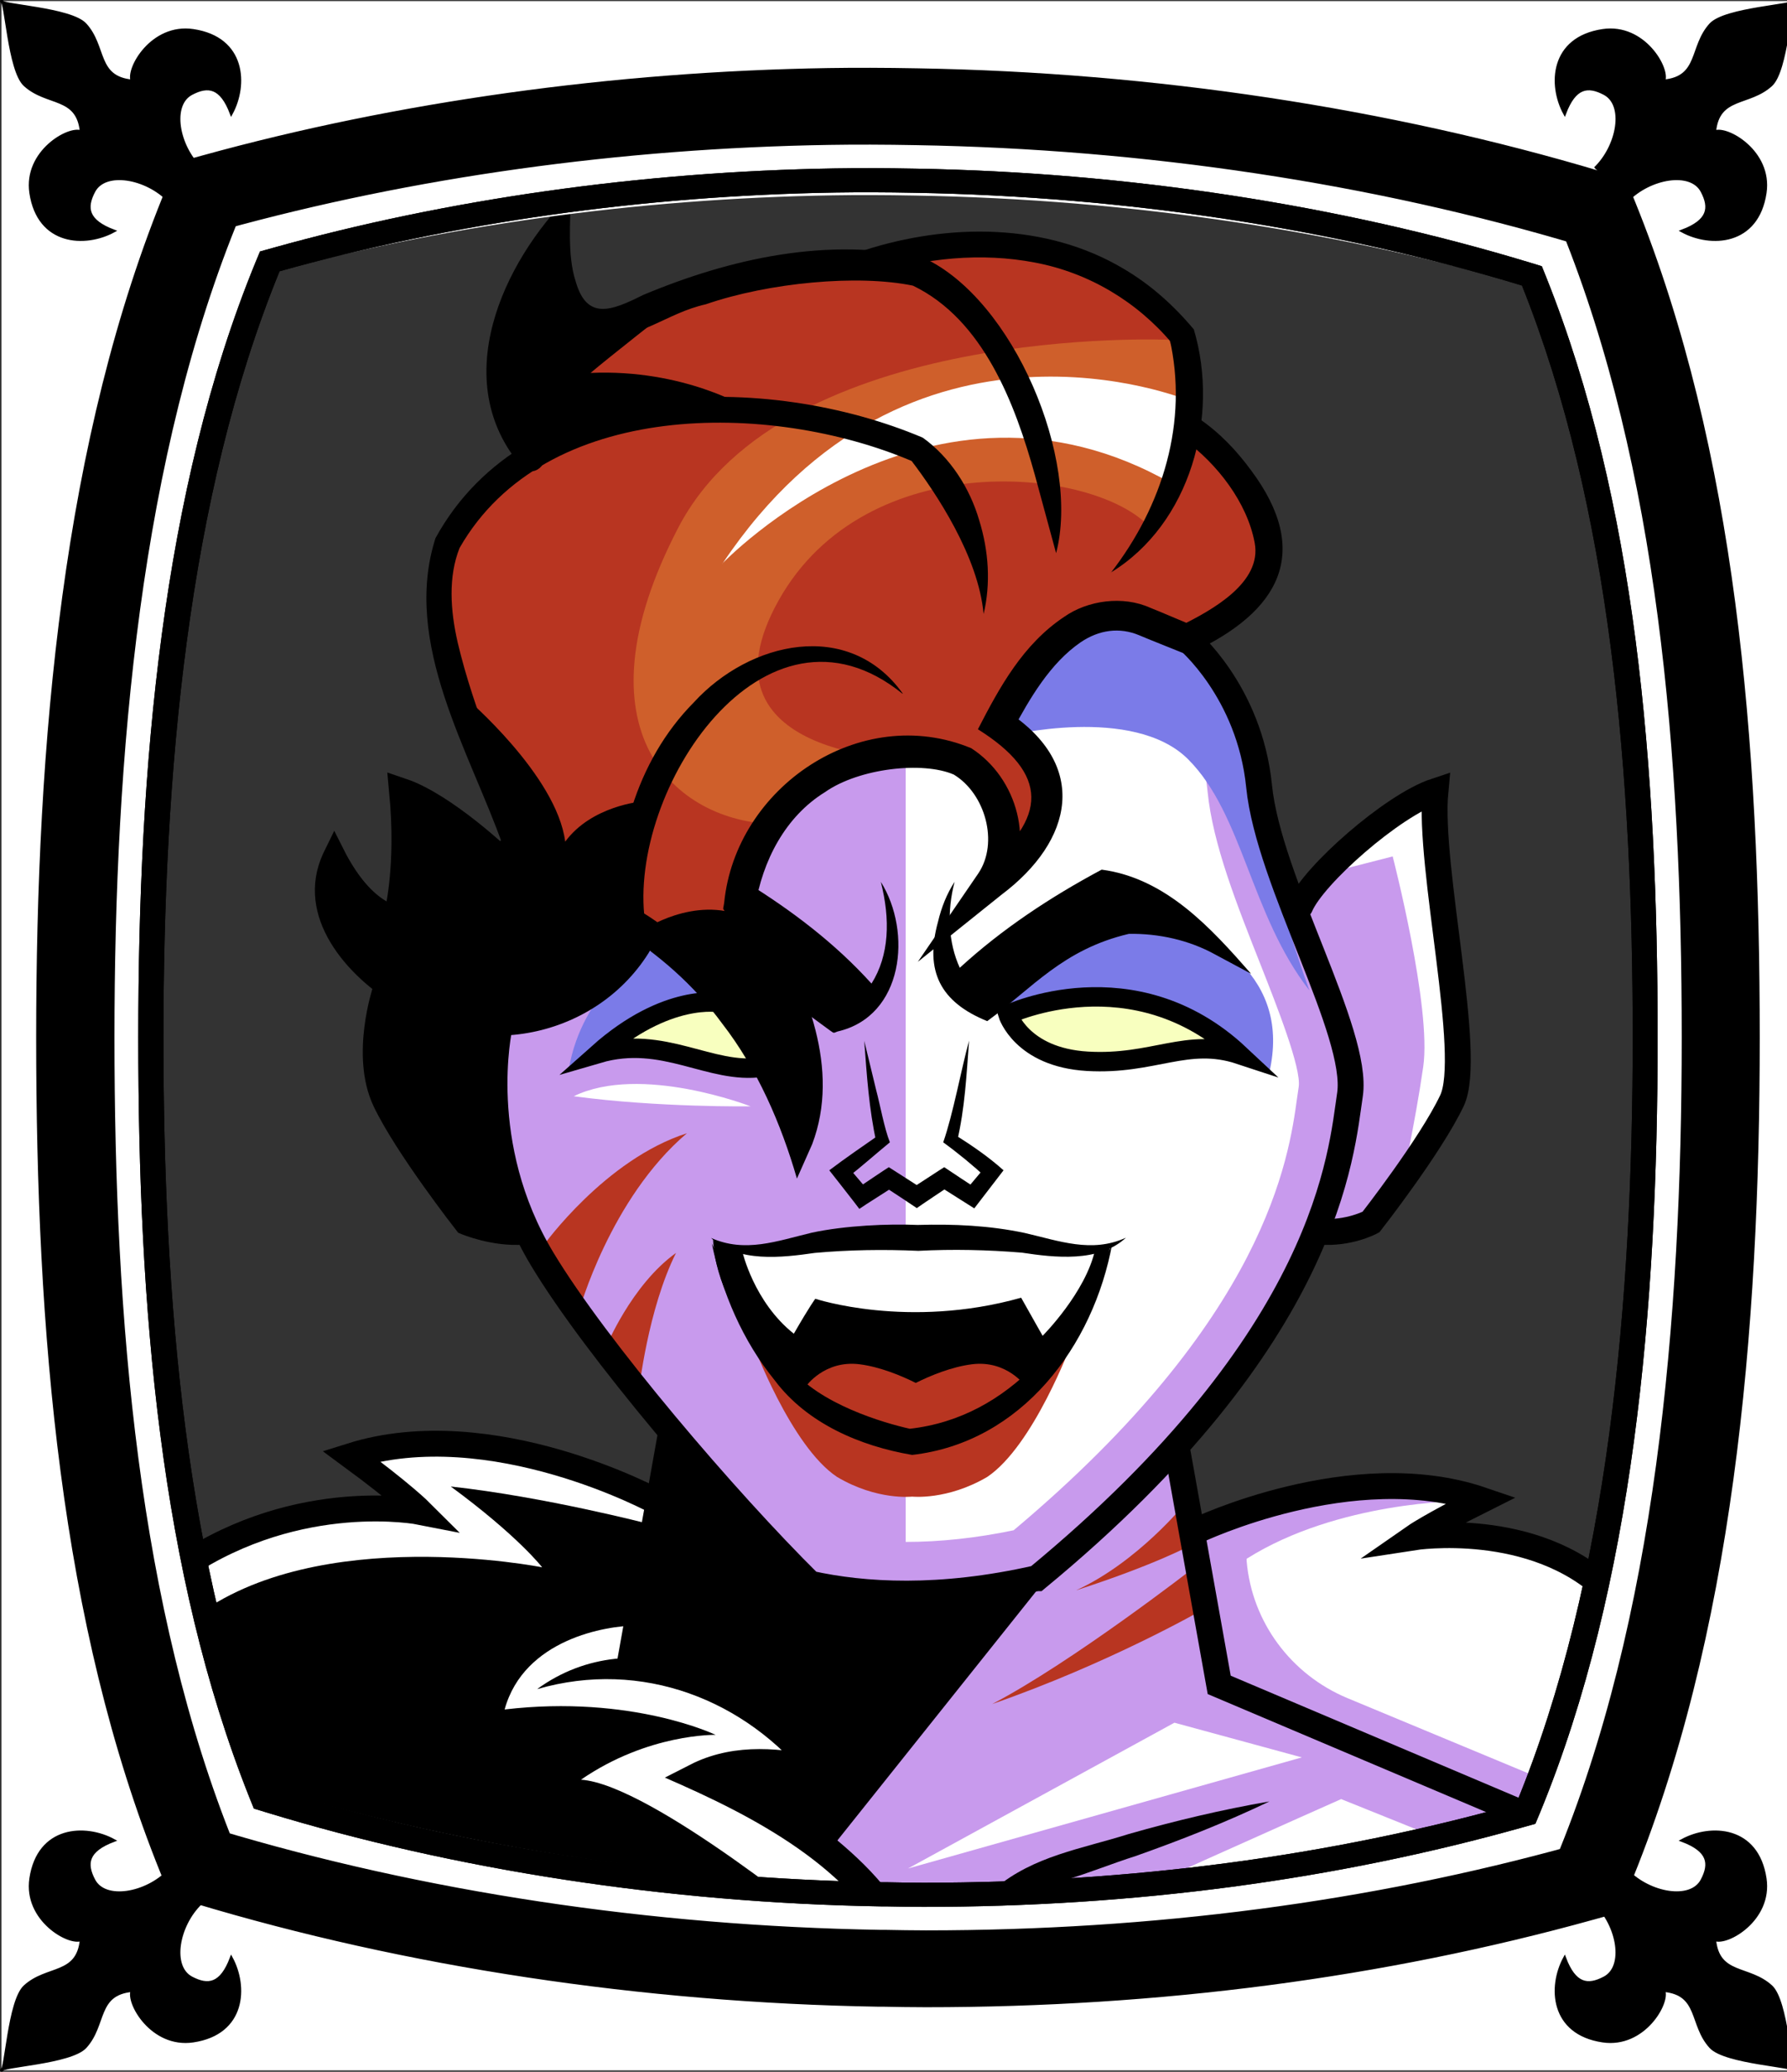 <svg id="Capa_2" xmlns="http://www.w3.org/2000/svg" xmlns:xlink="http://www.w3.org/1999/xlink" viewBox="0 0 69.02 80">
<rect x="0" y="0" width="69.02" height="80" fill="#333333" stroke="none"/>
<defs >
<style >
.cls-1{fill:#c89aed;}.cls-2{fill:#fff;}.cls-3{fill:#f8ffbf;}.cls-4{fill:#7b7be8;}.cls-5{fill:#a88347;}.cls-6{fill:#782ab5;}.cls-7,.cls-8,.cls-9,.cls-10,.cls-11,.cls-12{fill:none;}.cls-7,.cls-8,.cls-12{stroke:#000;stroke-miterlimit:10;}.cls-8,.cls-9,.cls-12{stroke-linecap:round;}.cls-9{stroke:#deb778;stroke-dasharray:0 0 0 4.06;stroke-linejoin:round;}.cls-13{fill:url(#USGS_19_Inundación_de_tierra);}.cls-14{fill:#deb778;}.cls-11{stroke:#1d1d1b;stroke-dasharray:0 0 2 2;stroke-width:.3px;}.cls-15{fill:#cf5f2b;}.cls-12{stroke-width:.75px;}.cls-16{fill:#fcf0c5;}.cls-17{fill:#b83521;}
</style>
<pattern id="USGS_19_Inundación_de_tierra" x="0" y="0" width="72" height="72" patternTransform="translate(-380.48 -16063) rotate(-90)" patternUnits="userSpaceOnUse" viewBox="0 0 72 72">
<g >
<rect class="cls-10" width="72" height="72">
</rect>
<g >
<line class="cls-11" x1="71" y1="71" x2="144.44" y2="71">
</line>
<line class="cls-11" x1="71" y1="67" x2="144.44" y2="67">
</line>
<line class="cls-11" x1="71" y1="63" x2="144.44" y2="63">
</line>
<line class="cls-11" x1="71" y1="59" x2="144.44" y2="59">
</line>
<line class="cls-11" x1="71" y1="55" x2="144.44" y2="55">
</line>
<line class="cls-11" x1="71" y1="51" x2="144.44" y2="51">
</line>
<line class="cls-11" x1="71" y1="47" x2="144.44" y2="47">
</line>
<line class="cls-11" x1="71" y1="43" x2="144.44" y2="43">
</line>
<line class="cls-11" x1="71" y1="39" x2="144.44" y2="39">
</line>
<line class="cls-11" x1="71" y1="35" x2="144.44" y2="35">
</line>
<line class="cls-11" x1="71" y1="31" x2="144.44" y2="31">
</line>
<line class="cls-11" x1="71" y1="27" x2="144.44" y2="27">
</line>
<line class="cls-11" x1="71" y1="23" x2="144.44" y2="23">
</line>
<line class="cls-11" x1="71" y1="19" x2="144.44" y2="19">
</line>
<line class="cls-11" x1="71" y1="15" x2="144.44" y2="15">
</line>
<line class="cls-11" x1="71" y1="11" x2="144.44" y2="11">
</line>
<line class="cls-11" x1="71" y1="7" x2="144.44" y2="7">
</line>
<line class="cls-11" x1="71" y1="3" x2="144.44" y2="3">
</line>
</g>
<g >
<line class="cls-11" x1="-1" y1="71" x2="72.44" y2="71">
</line>
<line class="cls-11" x1="-1" y1="67" x2="72.44" y2="67">
</line>
<line class="cls-11" x1="-1" y1="63" x2="72.44" y2="63">
</line>
<line class="cls-11" x1="-1" y1="59" x2="72.44" y2="59">
</line>
<line class="cls-11" x1="-1" y1="55" x2="72.44" y2="55">
</line>
<line class="cls-11" x1="-1" y1="51" x2="72.44" y2="51">
</line>
<line class="cls-11" x1="-1" y1="47" x2="72.44" y2="47">
</line>
<line class="cls-11" x1="-1" y1="43" x2="72.44" y2="43">
</line>
<line class="cls-11" x1="-1" y1="39" x2="72.44" y2="39">
</line>
<line class="cls-11" x1="-1" y1="35" x2="72.44" y2="35">
</line>
<line class="cls-11" x1="-1" y1="31" x2="72.44" y2="31">
</line>
<line class="cls-11" x1="-1" y1="27" x2="72.44" y2="27">
</line>
<line class="cls-11" x1="-1" y1="23" x2="72.44" y2="23">
</line>
<line class="cls-11" x1="-1" y1="19" x2="72.44" y2="19">
</line>
<line class="cls-11" x1="-1" y1="15" x2="72.44" y2="15">
</line>
<line class="cls-11" x1="-1" y1="11" x2="72.44" y2="11">
</line>
<line class="cls-11" x1="-1" y1="7" x2="72.44" y2="7">
</line>
<line class="cls-11" x1="-1" y1="3" x2="72.44" y2="3">
</line>
<line class="cls-11" x1="1.04" y1="69" x2="74.48" y2="69">
</line>
<line class="cls-11" x1="1.04" y1="65" x2="74.48" y2="65">
</line>
<line class="cls-11" x1="1.04" y1="61" x2="74.48" y2="61">
</line>
<line class="cls-11" x1="1.04" y1="57" x2="74.48" y2="57">
</line>
<line class="cls-11" x1="1.04" y1="53" x2="74.48" y2="53">
</line>
<line class="cls-11" x1="1.04" y1="49" x2="74.48" y2="49">
</line>
<line class="cls-11" x1="1.04" y1="45" x2="74.48" y2="45">
</line>
<line class="cls-11" x1="1.04" y1="41" x2="74.48" y2="41">
</line>
<line class="cls-11" x1="1.04" y1="37" x2="74.48" y2="37">
</line>
<line class="cls-11" x1="1.04" y1="33" x2="74.48" y2="33">
</line>
<line class="cls-11" x1="1.04" y1="29" x2="74.48" y2="29">
</line>
<line class="cls-11" x1="1.04" y1="25" x2="74.48" y2="25">
</line>
<line class="cls-11" x1="1.04" y1="21" x2="74.48" y2="21">
</line>
<line class="cls-11" x1="1.04" y1="17" x2="74.48" y2="17">
</line>
<line class="cls-11" x1="1.04" y1="13" x2="74.48" y2="13">
</line>
<line class="cls-11" x1="1.04" y1="9" x2="74.48" y2="9">
</line>
<line class="cls-11" x1="1.04" y1="5" x2="74.48" y2="5">
</line>
<line class="cls-11" x1="1.04" y1="1" x2="74.48" y2="1">
</line>
</g>
<g >
<line class="cls-11" x1="-73" y1="71" x2=".44" y2="71">
</line>
<line class="cls-11" x1="-73" y1="67" x2=".44" y2="67">
</line>
<line class="cls-11" x1="-73" y1="63" x2=".44" y2="63">
</line>
<line class="cls-11" x1="-73" y1="59" x2=".44" y2="59">
</line>
<line class="cls-11" x1="-73" y1="55" x2=".44" y2="55">
</line>
<line class="cls-11" x1="-73" y1="51" x2=".44" y2="51">
</line>
<line class="cls-11" x1="-73" y1="47" x2=".44" y2="47">
</line>
<line class="cls-11" x1="-73" y1="43" x2=".44" y2="43">
</line>
<line class="cls-11" x1="-73" y1="39" x2=".44" y2="39">
</line>
<line class="cls-11" x1="-73" y1="35" x2=".44" y2="35">
</line>
<line class="cls-11" x1="-73" y1="31" x2=".44" y2="31">
</line>
<line class="cls-11" x1="-73" y1="27" x2=".44" y2="27">
</line>
<line class="cls-11" x1="-73" y1="23" x2=".44" y2="23">
</line>
<line class="cls-11" x1="-73" y1="19" x2=".44" y2="19">
</line>
<line class="cls-11" x1="-73" y1="15" x2=".44" y2="15">
</line>
<line class="cls-11" x1="-73" y1="11" x2=".44" y2="11">
</line>
<line class="cls-11" x1="-73" y1="7" x2=".44" y2="7">
</line>
<line class="cls-11" x1="-73" y1="3" x2=".44" y2="3">
</line>
<line class="cls-11" x1="-70.96" y1="69" x2="2.48" y2="69">
</line>
<line class="cls-11" x1="-70.96" y1="65" x2="2.48" y2="65">
</line>
<line class="cls-11" x1="-70.96" y1="61" x2="2.48" y2="61">
</line>
<line class="cls-11" x1="-70.96" y1="57" x2="2.48" y2="57">
</line>
<line class="cls-11" x1="-70.96" y1="53" x2="2.48" y2="53">
</line>
<line class="cls-11" x1="-70.96" y1="49" x2="2.48" y2="49">
</line>
<line class="cls-11" x1="-70.96" y1="45" x2="2.48" y2="45">
</line>
<line class="cls-11" x1="-70.96" y1="41" x2="2.48" y2="41">
</line>
<line class="cls-11" x1="-70.96" y1="37" x2="2.48" y2="37">
</line>
<line class="cls-11" x1="-70.96" y1="33" x2="2.48" y2="33">
</line>
<line class="cls-11" x1="-70.96" y1="29" x2="2.48" y2="29">
</line>
<line class="cls-11" x1="-70.96" y1="25" x2="2.48" y2="25">
</line>
<line class="cls-11" x1="-70.96" y1="21" x2="2.48" y2="21">
</line>
<line class="cls-11" x1="-70.96" y1="17" x2="2.48" y2="17">
</line>
<line class="cls-11" x1="-70.96" y1="13" x2="2.48" y2="13">
</line>
<line class="cls-11" x1="-70.96" y1="9" x2="2.48" y2="9">
</line>
<line class="cls-11" x1="-70.96" y1="5" x2="2.48" y2="5">
</line>
<line class="cls-11" x1="-70.96" y1="1" x2="2.48" y2="1">
</line>
</g>
</g>
</pattern>
</defs>

<g id="Characters">
<g >
<path class="cls-1" d="M61.44,60.75l-2.45,10.93s-1.41,1.13-15.54,3.01c-14.13,1.89-32.22-2.35-32.22-2.35,0,0-2.35-3.49-3.96-12.06,3.72-2.81,8.58-1.97,8.95-1.91-.07-.06-.48-.36-2.63-1.96,6.31-1.97,11.87,1.7,11.87,1.7l.37-2.92-5.37-7.54-2.26-.28s-.85-1.32-2.73-3.77-.47-5.37-.47-5.37c0,0-3.02-1.6-2.17-4.71,.47,1.04,2.73,1.6,2.73,1.6,0,0,.29-.75-.09-4.42,1.98,.47,3.67,2.82,3.67,2.82l.25-.3,.6-.73s-.04-.11-.1-.31c-.02-.04-.03-.08-.05-.12,0-.01-.01-.02-.01-.03-.41-1.2-1.54-4.44-2.38-5.95-1.04-1.88-1.79-3.86,3.11-8.57-.94-2.08-2.07-4.15,.47-8.1-.19,1.6,1.98,3.1,3.3,2.73,1.31-.38,5.46-2.55,9.98-2.08,7.82-2.16,11.4,2.45,11.4,2.45l.47,4.06s2.64,2.63,3.02,4.42c.37,1.79-3.21,3.68-3.21,3.68,0,0,.13,.03,.43,.31,.22,.2,.55,.54,.99,1.1,1.41,2.17,1.03,5.84,2.73,8.95,1.32-2.17,5.37-4.33,5.37-4.33l.75,11.58-2.82,5-2.45,.28c-.85,1.98-5.47,8.57-5.47,8.57,0,0,0,.66,.57,3.11,6.5-3.2,10.83-1.13,10.83-1.13,0,0-.75,.19-1.69,1.32,3.2-.47,6.21,1.32,6.21,1.32Z">
</path>
<path class="cls-4" d="M28.27,38.45s-3.47,.23-6.3,2.83c.52-3.06,3.01-4.51,3.01-4.51l3.29-.75v2.43Z">
</path>
<path class="cls-2" d="M25.64,57.84s-6.46-3.12-11.81-1.46c2.36,1.81,2.39,1.99,2.39,1.99,0,0-5.51-.44-8.95,1.91,1.35,7.84,3.3,11.24,3.3,11.24,0,0,18.61,3.75,24.44,3.4-3.26-4.72-7.36-6.18-7.36-6.18l4.03-.42s-3.12-3.82-7.29-3.96c.62-4.17,1.25-6.53,1.25-6.53Z">
</path>
<path class="cls-3" d="M28.14,38.69s-2.53-.04-4.54,1.91c3.29-.24,5.07,1.45,6.17,.6-.18-2.01-1.63-2.51-1.63-2.51Z">
</path>
<path class="cls-2" d="M34.98,26.63V61.6l5.46-.67s11.71-9.88,11.8-19.36c-2.86-8.76-3.22-11-3.76-13.24s-3.04-5.01-7.69-4.65-5.81,2.95-5.81,2.95Z">
</path>
<path class="cls-3" d="M39.06,39.11s.65,2,3.72,1.86c2.97-.37,4.74-.56,4.74-.56,0,0-2.88-3.39-8.45-1.3Z">
</path>
<path d="M40.44,60.92l-8.34,10.45-4.17-2.89,3.4-.64s-3.14-3.85-7.18-3.53c1.28-4.81,1.86-8.85,1.86-8.85l5.64,5.64s6.73,.58,8.78-.19Z">
</path>
<path d="M19.35,33.05l-3.73-2.18s.58,3.58,0,4.94c3.92-.44,3.73-2.76,3.73-2.76Z">
</path>
<path d="M15.04,37.89s-1.49,2.33-.53,4.02,3.2,5.18,3.2,5.18l2.32,.19s-1.65-4.75-.92-7.94c-2.62-1.21-4.07-1.45-4.07-1.45Z">
</path>
<path d="M22.44,68.72c2.6-1.79,5.2-1.73,5.2-1.73,0,0-3.24-1.56-8.15-.98,.75-2.72,3.93-3.24,5.09-3.24,.29-2.2,.46-3.93,.46-3.93,0,0-3.99-1.04-7.63-1.44,2.6,1.91,3.53,3.12,3.53,3.12,0,0-8.67-1.73-13.47,1.96,1.68,6.88,2.89,9.71,2.89,9.71l21.84,2.54s-7.05-5.84-9.77-6.01Z">
</path>
<path class="cls-2" d="M56.46,57.96s-4.78,0-8.31,2.23c0,.03,0,.06,0,.09,.2,2.35,1.71,4.38,3.89,5.29l7.36,3.06,2.03-7.88s-2.95-1.88-6.22-1.55c1.31-.85,1.24-1.24,1.24-1.24Z">
</path>
<polygon class="cls-2" points="45.36 66.52 50.28 67.86 35.07 72.15 45.36 66.52">
</polygon>
<path class="cls-2" d="M41.78,74.03c-.27,.01,10.02-4.56,10.02-4.56l5.99,2.41s-12.43,1.97-16.01,2.15Z">
</path>
<path class="cls-1" d="M37.76,25.4c3.74,0,6.2,.73,7,1,.47,.49,1.66,1.92,1.88,4.16,.2,2.04,1.14,4.39,2.04,6.67,.63,1.6,1.59,4.02,1.48,4.74-.02,.12-.04,.26-.06,.41-.32,2.34-1.18,8.51-10.95,16.71-1.44,.3-2.84,.45-4.17,.45-.95,0-1.86-.08-2.72-.23-3.17-3.21-7.74-8.61-9.6-11.71-2.2-3.64-1.43-7.45-1.42-7.47l.02-.08v-.08c.08-.51,.15-1.01,.22-1.49,1.08-7.93,1.45-10.6,9.24-12.28,2.41-.52,4.78-.78,7.04-.78m2.28,35.54v2.01s0-2.01,0-2.01m-2.28-37.54c-2.13,0-4.63,.22-7.47,.83-9.71,2.09-9.73,6.35-11,15.45,0,0-1.02,4.52,1.66,8.95,2.07,3.44,7.1,9.33,10.33,12.52,1.03,.23,2.26,.39,3.7,.39s3.16-.17,5.06-.6h.01c11.31-9.33,11.75-16.43,12.09-18.67,.36-2.4-3.14-8.22-3.51-11.91s-2.79-5.69-2.79-5.69c0,0-2.93-1.27-8.08-1.27h0Z">
</path>
<path class="cls-4" d="M38.86,28.42s4.91-1.22,7.03,.9,2.41,6,4.68,8.92c-2.34-6.51-1.46-8.27-2.71-10.68s-2.85-4.17-5.34-3.66-3.67,4.52-3.67,4.52Z">
</path>
<path class="cls-17" d="M45.99,24.67s.13,.03,.43,.31h-.29s-2.14-2.3-4.51-1-2.76,4.44-2.76,4.44c0,0,3.06,2.07,.31,4.74,.08-3.13-2.83-4.43-4.36-4.13-1.53,.31-4.82,1.38-5.89,6.12,2.52,4.75,1.83,8.19,1.83,8.19,0,0-2.52-5.74-5.74-7.04-3.06,3.37-5.74,3.44-7.73,2.83-1.99-.61-4.74-2.22-4.2-5.2,1.91,2.25,4.97,1.35,6.31-.71,.21-.32,.38-.67,.5-1.04h0s-.03-.08-.05-.12c0-.01-.01-.02-.01-.03-.41-1.2-1.54-4.44-2.38-5.95-1.04-1.88-1.79-3.86,3.11-8.57-.94-2.08-2.07-4.15,.47-8.1-.19,1.6,1.98,3.1,3.3,2.73,1.31-.38,5.46-2.55,9.98-2.08,7.82-2.16,11.4,2.45,11.4,2.45l.47,4.06s2.64,2.63,3.02,4.42c.37,1.79-3.21,3.68-3.21,3.68Z">
</path>
<path class="cls-15" d="M45.14,13.12s-14.83-.64-18.94,7.25-.08,11.37,3.71,11.45c.97-1.77,5.16-2.5,5.16-2.5,0,0-8.38-.08-5-6.13s12.25-5.16,14.35-2.82c2.1-4.19,.73-7.25,.73-7.25Z">
</path>
<path d="M17.97,26.93s3.53,3,3.86,5.57c1.02-1.39,2.95-1.55,2.95-1.55l-.16,4.66,.4,.69s-1.31,3-5.38,3.54-7.76-3.75-7.01-6.48c1.93,3,5.44,3.08,7.38-.87-2.4-2.93-2.02-5.56-2.02-5.56Z">
</path>
<path d="M25.89,11.94s-2.4,1.88-3.08,2.46c3.61-.16,6.06,1.36,6.06,1.36,0,0-5.96,.78-8.68,1.93-1.31-4.23-.63-6.79,1.15-8.21,.31,2.3,0,3.82,4.55,2.46Z">
</path>
<path d="M25,35.82s2.2-1.41,4.13-.21c2.82,3.55,1.83,7.37,1.83,7.37,0,0-2.25-4.6-5.96-7.16Z">
</path>
<path class="cls-2" d="M27.9,21.76s8.03-8.41,17.34-3.1c.76-2.57,.63-3.21,.63-3.21,0,0-10.78-4.44-17.97,6.32Z">
</path>
<path class="cls-4" d="M38.45,38.91s3.99-3.58,5.26-4.05c3.35,1.1,6.13,2.95,5.32,6.53-3.06-2.6-5.61-3.99-10.58-2.49Z">
</path>
<path class="cls-2" d="M28.99,42.72s-4.24-1.65-6.83-.39c3.25,.44,6.83,.39,6.83,.39Z">
</path>
<path class="cls-2" d="M51.76,33.59l2.03-.52s1.51,5.83,1.18,8.12-.85,4.58-.85,4.58l2.1-4.12-.92-11.06s-2.62,1.7-3.54,3.01Z">
</path>
<path class="cls-17" d="M23.4,52.03s.98-2.41,2.71-3.65c-1.09,2.18-1.43,5.3-1.43,5.3l-1.28-1.65Z">
</path>
<path class="cls-17" d="M21,48.08s2.37-3.31,5.53-4.32c-2.97,2.52-4.17,6.88-4.17,6.88l-1.35-2.56Z">
</path>
<path class="cls-17" d="M45.75,58.08s-1.81,2.24-4.19,3.33c3.09-1,4.47-1.76,4.47-1.76l-.29-1.57Z">
</path>
<path class="cls-17" d="M46.08,60.56s-4.66,3.62-7.76,5.24c4.52-1.57,8.09-3.62,8.09-3.62l-.33-1.62Z">
</path>
<path d="M48.32,37.6l-1.38-.74c-1.01-.56-2.19-.82-3.34-.8-2.55,.6-3.73,2.1-5.47,3.37-1.8-.73-2.43-1.92-1.9-3.84,.13-.55,.34-1.08,.64-1.54-.3,1.14-.25,2.34,.2,3.32,1.65-1.51,3.5-2.73,5.48-3.79,2.48,.33,4.22,2.25,5.77,4.02Z">
</path>
<path class="cls-12" d="M27.8,38.72s-2.04-.41-4.7,1.96c2.53-.74,4.33,.82,6.33,.53">
</path>
<path class="cls-12" d="M38.94,39.17s4.84-2.29,8.94,1.55c-2.03-.67-3.33,.41-5.88,.26s-3.07-1.81-3.07-1.81Z">
</path>
<path d="M37.43,40.17c-.1,1.33-.16,2.62-.47,3.93,0,0-.09-.29-.09-.29,.65,.41,1.3,.85,1.89,1.38-.25,.33-.88,1.14-1.13,1.47-.17-.11-1.17-.74-1.36-.86,0,0,.4,0,.4,0-.15,.1-1.14,.76-1.26,.85-.11-.08-1.13-.75-1.27-.84,0,0,.4,0,.4,0l-1.08,.69-.27,.18-.19-.25c-.15-.19-.83-1.07-.97-1.24,.62-.47,1.28-.92,1.91-1.36,0,0-.09,.29-.09,.29-.29-1.31-.37-2.6-.47-3.93,0,0,.46,1.9,.46,1.9,.16,.6,.31,1.46,.53,2.02-.56,.46-1.1,.94-1.66,1.38,0,0,.03-.45,.03-.45l.8,.94-.47-.07c.15-.1,1.14-.77,1.26-.84,.11,.07,1.14,.73,1.28,.82,0,0-.41,0-.41,0,.15-.09,1.15-.75,1.27-.82,.11,.08,1.13,.75,1.27,.84,0,0-.46,.07-.46,.07l.79-.94,.03,.44c-.51-.47-1.09-.95-1.67-1.37,.38-1.08,.69-2.8,1-3.93h0Z">
</path>
<path d="M27.55,47.84s.66,.73,2.87,.35,5.33-.73,6.85-.38,4.53,.73,5.61,.31c-.52,2.42-2.49,5.43-4.19,6.51s-3.81,1.04-3.81,1.04c0,0-3.15-.83-4.95-2.87s-2.35-3.81-2.39-4.95Z">
</path>
<path d="M32.35,39.83c-.17,.06-.12,.08-.28-.03-.58-.42-1.16-.85-1.72-1.28-.65-1.22-1.49-3.04-1.53-4.45,1.78,1.1,3.45,2.37,4.84,3.91,.69-1.09,.73-2.48,.36-3.93,1.21,1.93,.89,5.19-1.67,5.78Z">
</path>
<path class="cls-17" d="M37.54,52.68c-.79,.1-1.61,.44-2.17,.72-.56-.28-1.38-.62-2.17-.72-1.36-.17-2.07,.85-2.07,.85,.24,1.25,3.46,2.03,3.46,2.03l.78-.04,.78,.04s3.22-.78,3.46-2.03c0,0-.71-1.02-2.07-.85Z">
</path>
<path class="cls-2" d="M28.67,48.32s.44,1.95,1.99,3.18c.64-1.11,.83-1.35,.83-1.35,0,0,3.58,1.19,7.95-.04,.6,1.07,.83,1.47,.83,1.47,0,0,1.67-1.67,2.03-3.34-2.58-.16-5.29-.28-7.43-.44s-6.2,.52-6.2,.52Z">
</path>
<path class="cls-17" d="M41.39,51.86s-1.47,3.97-3.26,5.17c-1.55,.91-2.9,.76-2.9,.76,0,0-1.35,.16-2.9-.76-1.79-1.19-3.26-5.17-3.26-5.17,0,0,2.39,3.64,6.16,3.81,2.9,.05,6.16-3.81,6.16-3.81Z">
</path>
<path d="M34.86,26.79c-5.35-4.33-10.63,3.74-9.95,8.77,0,0-.26-.43-.26-.43,2.4,1.45,4.3,3.62,5.63,6.08,.44,.82,.82,1.65,1.13,2.57l-1.05-.1c.91-2.85-.75-6.01-2.3-8.38,0,0-.13-.21-.13-.21l.04-.23c.44-4.46,5.26-7.74,9.54-5.97,1.79,1.15,2.5,3.69,1.29,5.55,0,0-.88-.83-.88-.83,2.56-2.03,2.59-3.73-.15-5.45,.84-1.63,1.74-3.28,3.33-4.34,.91-.64,2.27-.83,3.33-.35,.36,.14,1.26,.53,1.63,.68,0,0-.44,0-.44,0,1.21-.6,3.13-1.66,2.84-3.19-.29-1.56-1.45-3.05-2.71-3.97-.23-.16-.28-.47-.12-.7,.16-.22,.47-.28,.69-.12,.81,.56,1.44,1.23,2,1.99,2.38,3.19,1.08,5.46-2.25,7.02,0,0-.21,.1-.21,.1l-.23-.09c-.37-.15-1.28-.51-1.63-.66-.76-.32-1.55-.21-2.26,.27-1.18,.81-1.97,2.17-2.65,3.44,0,0-.19-.77-.19-.77,3.18,2.07,2.56,4.99-.22,7.08,0,0-3.23,2.59-3.23,2.59l2.34-3.42c.79-1.18,.27-3.07-.95-3.81-1.19-.52-3.66-.25-4.98,.68-1.52,.94-2.41,2.63-2.7,4.45l-.1-.44,.66,1.04c1.43,2.53,2.75,5.63,1.65,8.54,0,0-.59,1.33-.59,1.33-.61-2.11-1.53-4.24-2.89-5.99-1.08-1.48-2.48-2.7-4.03-3.66-.2-3.13,.68-6.46,2.94-8.74,2.15-2.35,5.98-3.24,8.06-.35h0Z">
</path>
<path d="M25.32,36.33c-1.87,3.59-6.57,4.75-9.95,2.54-1.97-1.16-4.01-3.47-2.89-5.91,0,0,.43-.88,.43-.88l.46,.91c1.96,3.63,4.35,2,6.11-.75,0,0-.04,.46-.04,.46-1.29-3.68-3.92-7.86-2.62-11.92,3.51-6.41,12.85-6.41,18.82-3.88,1.06,.76,1.82,1.95,2.18,3.19,.37,1.19,.45,2.45,.17,3.62-.2-2.23-1.85-4.69-2.78-5.91-5.47-2.32-14.17-2.4-17.46,3.36-.44,1.11-.36,2.4-.07,3.66,.62,2.62,1.76,5.19,2.79,7.75-2.24,3.58-5.51,5.35-8,.83,0,0,.89,.04,.89,.04-.51,1.09,.1,2.47,.96,3.31,1.81,1.91,4.84,2.9,7.29,1.76,1.21-.53,2.17-1.55,2.86-2.71,.34-.56,1.19-.05,.86,.51h0Z">
</path>
<path d="M20.13,18c-2.8-3.28-.76-7.83,1.92-10.5-.02,1.03-.14,2.37,.18,3.35,.43,1.54,1.39,1.15,2.61,.54,3.39-1.42,7.17-2.26,10.84-1.43,3.47,1.61,6.06,7.78,5.11,11.4,0,0-.82-3.02-.82-3.02-.77-2.76-1.99-6-4.71-7.31-2.13-.44-5.56-.12-8,.72-1.56,.35-2.49,1.37-4.29,1.3-1.87-.38-2.04-2.67-1.95-4.2,0,0,.87,.37,.87,.37-.95,1.13-1.72,2.57-2.02,4.03-.29,1.48,.09,2.95,1.03,4.11,.45,.51-.35,1.18-.77,.64h0Z">
</path>
<path d="M42.91,22.11c2-2.58,3-5.83,2.26-9.05,0,0,.1,.2,.1,.2-1.35-1.61-3.22-2.73-5.29-3.12-2.07-.4-4.27-.18-6.28,.47-.26,.08-.54-.06-.63-.32-.08-.26,.06-.54,.32-.63,3.24-1.04,7.01-1.07,10.01,.72,1.04,.61,1.94,1.42,2.71,2.34,1,3.36-.13,7.51-3.21,9.39h0Z">
</path>
<path class="cls-8" d="M19.29,39.68s-1.02,4.52,1.66,8.95c2.07,3.44,7.1,9.33,10.33,12.52,2.08,.46,5.01,.64,8.76-.21h.01c11.31-9.33,11.75-16.43,12.09-18.67,.36-2.4-3.14-8.22-3.51-11.91s-2.79-5.69-2.79-5.69">
</path>
<path class="cls-8" d="M19.39,33.22s-2.21-2.11-3.86-2.67c.28,2.94-.18,4.69-.18,4.69">
</path>
<path class="cls-8" d="M14.88,38.27s-.83,2.48,0,4.23,3.13,4.69,3.13,4.69c0,0,1.1,.46,2.21,.37">
</path>
<path class="cls-8" d="M50.99,47.56c1.1,.09,1.96-.37,1.96-.37,0,0,2.3-2.94,3.13-4.69s-.92-9.01-.64-11.95c-1.66,.55-4.72,3.25-5.22,4.44">
</path>
<line class="cls-8" x1="25.92" y1="55.31" x2="24.32" y2="64.26">
</line>
<polyline class="cls-8" points="45.49 56.11 47.09 65.06 59.62 70.37">
</polyline>
<path class="cls-8" d="M25.37,57.99s-6.37-3.48-11.81-1.77c1.96,1.44,2.68,2.16,2.68,2.16,0,0-4.65-.92-9.17,2.1">
</path>
<path class="cls-8" d="M46.23,59.1s6.02-2.88,11-1.18c-1.96,.98-2.62,1.44-2.62,1.44,0,0,4.65-.72,7.53,2.1">
</path>
<path d="M20.75,65.22c3.77-2.74,8.79-.39,11.45,2.84,0,0,1.3,1.35,1.3,1.35-1.91-.42-4.23-1.07-6.09-.29,0,0-.07-1.08-.07-1.08,1.7,.77,3.27,1.67,4.74,2.81,1.42,1.15,2.8,2.54,3.45,4.41,.09,.26-.05,.55-.31,.64-.25,.09-.52-.04-.63-.28-1.58-3.5-5.52-5.51-8.91-6.98,0,0,1.12-.57,1.12-.57,1.64-.77,3.41-.58,5.09-.2,0,0-.57,.94-.57,.94-2.51-3.19-6.54-4.75-10.56-3.59h0Z">
</path>
<path d="M38.42,72.93c1.5-1.27,3.37-1.54,5.17-2.11,1.79-.51,3.59-.94,5.44-1.26-1.69,.81-3.42,1.49-5.17,2.11-1.8,.57-3.47,1.43-5.44,1.26h0Z">
</path>
<path d="M43.48,47.8c-1.05,.96-2.75,.76-4.01,.57-1.32-.11-2.68-.14-4-.07-1.32-.06-2.68-.04-4,.08-1.26,.18-2.96,.39-4.01-.58,1.32,.59,2.55,.12,3.89-.2,1.29-.28,2.98-.35,4.09-.3,1.4-.04,2.77,.02,4.14,.31,1.34,.31,2.58,.78,3.89,.19h0Z">
</path>
<path d="M42.96,48.01c-.72,3.96-3.5,7.69-7.73,8.17-2.01-.34-4.06-1.22-5.3-2.87-1.25-1.54-2.04-3.39-2.44-5.3,.77,1.77,1.75,3.44,3.02,4.78,1.12,1.43,3.64,2.16,4.63,2.38,3.91-.44,6.38-3.71,7.82-7.17h0Z">
</path>
</g>
</g>
 <g
     id="g2850">
    <g
       id="g2837">
      <path
         id="path1951"
         d="M 0.057 0.043 L 0.057 79.943 L 69.309 79.943 L 69.309 0.043 L 0.057 0.043 z M 33.615 3.596 C 34.206 3.596 34.787 3.605 35.422 3.615 C 44.431 3.767 53.471 5.134 61.561 7.555 L 62.064 7.707 L 62.25 8.164 C 66.07 17.605 66.99 28.726 66.99 40.062 C 66.99 51.399 65.973 63.026 61.988 72.578 L 61.791 73.045 L 61.275 73.186 C 53.274 75.404 44.692 76.529 35.76 76.529 C 35.212 76.529 34.676 76.52 34.15 76.51 L 33.943 76.51 C 24.902 76.358 15.86 74.99 7.793 72.559 L 7.289 72.406 L 7.104 71.951 C 3.294 62.52 2.375 51.369 2.375 40.062 C 2.375 28.756 3.382 17.127 7.355 7.555 L 7.553 7.09 L 8.066 6.947 C 15.51 4.891 23.785 3.737 32.006 3.605 C 32.542 3.595 33.079 3.596 33.615 3.596 z "
         style="opacity:1;vector-effect:none;fill:#ffffff;fill-opacity:1;fill-rule:nonzero;stroke:none;stroke-width:1.952;stroke-linecap:butt;stroke-linejoin:miter;stroke-miterlimit:4;stroke-dasharray:none;stroke-dashoffset:0;stroke-opacity:1" />
    </g>
    <path
       id="path1154-8-2"
       d="m 33.675,6.611 c 0.558,0 1.115,0.01 1.683,0.019 8.427,0.143 16.803,1.405 24.363,3.67 3.573,8.831 4.444,19.417 4.444,29.762 0,10.344 -0.953,21.399 -4.681,30.335 -7.436,2.064 -15.43,3.274 -23.774,3.274 -0.506,0 -1.012,-0.01 -1.518,-0.019 h -0.176 C 25.568,73.509 17.192,72.089 9.643,69.814 6.08,61.002 5.209,50.415 5.209,40.062 c 0,-10.353 0.953,-21.389 4.661,-30.325 C 16.82,7.816 24.463,6.745 32.178,6.621 c 0.496,-0.01 1.002,-0.01 1.498,-0.01 m 0,-0.956 c -0.506,0 -1.012,0 -1.518,0.01 C 24.401,5.789 16.593,6.879 9.57,8.819 L 9.085,8.953 8.899,9.392 C 5.15,18.424 4.2,29.394 4.2,40.062 c 0,10.668 0.868,21.189 4.462,30.087 l 0.176,0.43 0.475,0.143 c 7.612,2.294 16.142,3.584 24.673,3.727 h 0.196 c 0.496,0.01 1.002,0.019 1.518,0.019 8.427,0 16.524,-1.061 24.074,-3.154 l 0.485,-0.134 0.186,-0.44 c 3.759,-9.013 4.72,-19.984 4.72,-30.679 0,-10.695 -0.868,-21.189 -4.472,-30.096 L 60.517,9.536 60.042,9.392 C 52.41,7.108 43.879,5.818 35.379,5.675 34.78,5.665 34.233,5.656 33.675,5.656 Z"
       style="fill:#ff0000;stroke:#ffffff;stroke-width:1.843;stroke-miterlimit:4;stroke-dasharray:none" />
    <path
       id="path1154"
       d="m 33.615,4.608 c 0.591,0 1.182,0.01 1.784,0.02 8.932,0.152 17.81,1.489 25.822,3.89 3.787,9.36 4.71,20.58 4.71,31.544 0,10.964 -1.01,22.681 -4.962,32.152 -7.881,2.188 -16.354,3.302 -25.198,3.302 -0.536,0 -1.073,-0.01 -1.609,-0.02 H 33.976 C 25.022,75.344 16.145,74.007 8.143,71.596 4.366,62.256 3.444,51.036 3.444,40.062 c 0,-10.974 1.01,-22.67 4.94,-32.142 7.367,-2.036 15.467,-3.171 23.644,-3.302 0.525,-0.01 1.062,-0.01 1.587,-0.01 m 0,-1.013 c -0.536,0 -1.073,0 -1.609,0.01 C 23.785,3.737 15.51,4.891 8.066,6.948 L 7.552,7.09 7.355,7.556 C 3.381,17.128 2.374,28.755 2.374,40.062 c 0,11.307 0.919,22.458 4.729,31.889 l 0.186,0.456 0.504,0.152 c 8.067,2.431 17.109,3.799 26.151,3.951 h 0.208 c 0.525,0.01 1.062,0.02 1.609,0.02 8.932,0 17.514,-1.124 25.516,-3.343 l 0.514,-0.142 0.197,-0.466 c 3.984,-9.552 5.002,-21.18 5.002,-32.517 0,-11.336 -0.919,-22.458 -4.74,-31.899 L 62.064,7.708 61.561,7.556 C 53.471,5.135 44.43,3.767 35.421,3.615 c -0.635,-0.01 -1.215,-0.02 -1.806,-0.02 z"
       style="fill:#000000;stroke:#000000;stroke-width:1.954;stroke-miterlimit:4;stroke-dasharray:none" />
    <g
       id="g1810">
      <path
         d="M 6.513,7.743 C 5.649,6.848 4.059,6.568 3.627,7.382 3.284,8.029 3.363,8.531 4.395,8.92 3.296,9.519 1.486,9.445 1.189,7.447 0.953,5.855 2.675,4.886 3.14,5.092 3.003,3.682 1.822,4.069 0.958,3.281 0.343,2.719 0.231,-0.026 0.056,0.044 -0.014,0.219 2.732,0.33 3.294,0.946 4.082,1.81 3.694,2.991 5.104,3.128 4.899,2.662 5.868,0.941 7.459,1.177 9.457,1.473 9.531,3.284 8.933,4.383 8.543,3.35 8.042,3.272 7.394,3.615 6.58,4.046 6.86,5.637 7.756,6.501"
         style="fill:#000000;stroke:#000000;stroke-width:0.111px;stroke-linecap:butt;stroke-linejoin:miter;stroke-opacity:1"
         id="path1737-3" />
      <path
         d="m 62.851,7.743 c 0.865,-0.895 2.455,-1.175 2.886,-0.361 0.343,0.647 0.265,1.149 -0.768,1.538 1.099,0.599 2.909,0.525 3.206,-1.473 0.236,-1.592 -1.485,-2.56 -1.951,-2.355 0.137,-1.41 1.318,-1.022 2.181,-1.81 0.616,-0.562 0.727,-3.308 0.902,-3.238 0.07,0.175 -2.676,0.286 -3.238,0.902 C 65.283,1.81 65.67,2.991 64.26,3.128 64.465,2.662 63.497,0.941 61.905,1.177 c -1.998,0.296 -2.072,2.107 -1.473,3.206 0.389,-1.033 0.891,-1.111 1.538,-0.768 0.814,0.431 0.534,2.022 -0.361,2.886"
         style="fill:#000000;stroke:#000000;stroke-width:0.111px;stroke-linecap:butt;stroke-linejoin:miter;stroke-opacity:1"
         id="path1737-3-5" />
      <path
         d="m 62.851,72.244 c 0.865,0.895 2.455,1.175 2.886,0.361 0.343,-0.647 0.265,-1.149 -0.768,-1.538 1.099,-0.599 2.909,-0.525 3.206,1.473 0.236,1.592 -1.485,2.56 -1.951,2.355 0.137,1.41 1.318,1.022 2.181,1.81 0.616,0.562 0.727,3.308 0.902,3.238 0.07,-0.175 -2.676,-0.286 -3.238,-0.902 -0.788,-0.864 -0.401,-2.045 -1.81,-2.181 0.205,0.465 -0.764,2.187 -2.355,1.951 -1.998,-0.296 -2.072,-2.107 -1.473,-3.206 0.389,1.033 0.891,1.111 1.538,0.768 0.814,-0.431 0.534,-2.022 -0.361,-2.886"
         style="fill:#000000;stroke:#000000;stroke-width:0.111px;stroke-linecap:butt;stroke-linejoin:miter;stroke-opacity:1"
         id="path1737-3-7" />
      <path
         d="M 6.513,72.244 C 5.649,73.14 4.059,73.42 3.627,72.606 3.284,71.958 3.363,71.457 4.395,71.067 c -1.099,-0.599 -2.909,-0.525 -3.206,1.473 -0.236,1.592 1.485,2.56 1.951,2.355 -0.137,1.41 -1.318,1.022 -2.181,1.81 -0.616,0.562 -0.727,3.308 -0.902,3.238 C -0.014,79.769 2.732,79.657 3.294,79.042 4.082,78.178 3.694,76.997 5.104,76.86 4.899,77.325 5.868,79.047 7.459,78.811 9.457,78.514 9.531,76.704 8.933,75.605 8.543,76.637 8.042,76.716 7.394,76.373 6.58,75.941 6.86,74.351 7.756,73.487"
         style="fill:#000000;stroke:#000000;stroke-width:0.111px;stroke-linecap:butt;stroke-linejoin:miter;stroke-opacity:1"
         id="path1737-3-5-5" />
    </g>
    <path
       id="path1154-9"
       d="m 33.713,7.426 c 0.537,0 1.074,0.009 1.62,0.019 8.112,0.14 16.174,1.371 23.451,3.581 3.44,8.616 4.277,18.945 4.277,29.037 0,10.092 -0.917,20.878 -4.506,29.596 -7.158,2.014 -14.852,3.04 -22.884,3.04 -0.487,0 -0.974,-0.009 -1.461,-0.019 H 34.041 C 25.909,72.54 17.847,71.309 10.58,69.089 7.15,60.492 6.312,50.163 6.312,40.062 c 0,-10.101 0.918,-20.868 4.486,-29.587 6.69,-1.874 14.047,-2.919 21.473,-3.04 0.477,-0.009 0.964,-0.009 1.441,-0.009 m 0,-0.932 c -0.487,0 -0.974,0 -1.461,0.009 C 24.786,6.624 17.27,7.687 10.511,9.58 L 10.043,9.71 9.864,10.139 c -3.609,8.812 -4.523,19.515 -4.523,29.923 0,10.408 0.835,20.673 4.295,29.354 l 0.169,0.42 0.457,0.14 c 7.327,2.238 15.538,3.497 23.749,3.637 h 0.189 c 0.477,0.009 0.964,0.019 1.461,0.019 8.112,0 15.906,-1.035 23.173,-3.077 l 0.467,-0.131 0.179,-0.429 c 3.619,-8.793 4.543,-19.497 4.543,-29.932 0,-10.435 -0.835,-20.673 -4.304,-29.363 l -0.169,-0.42 -0.457,-0.14 C 51.746,7.911 43.535,6.652 35.353,6.512 34.777,6.503 34.25,6.493 33.713,6.493 Z"
       style="fill:#000000;stroke:none;stroke-width:1.786;stroke-miterlimit:4;stroke-dasharray:none" />
    <path
       id="path1154-9-3"
       d="m 33.713,7.426 c 0.537,0 1.074,0.009 1.62,0.019 8.112,0.14 16.174,1.371 23.451,3.581 3.44,8.616 4.277,18.945 4.277,29.037 0,10.092 -0.917,20.878 -4.506,29.596 -7.158,2.014 -14.852,3.04 -22.884,3.04 -0.487,0 -0.974,-0.009 -1.461,-0.019 H 34.041 C 25.909,72.54 17.847,71.309 10.58,69.089 7.15,60.492 6.312,50.163 6.312,40.062 c 0,-10.101 0.918,-20.868 4.486,-29.587 6.69,-1.874 14.047,-2.919 21.473,-3.04 0.477,-0.009 0.964,-0.009 1.441,-0.009 m 0,-0.932 c -0.487,0 -0.974,0 -1.461,0.009 C 24.786,6.624 17.27,7.687 10.511,9.58 L 10.043,9.71 9.864,10.139 C 6.256,18.951 5.341,29.654 5.341,40.062 c 0,10.408 0.835,20.673 4.295,29.354 l 0.169,0.42 0.457,0.14 c 7.327,2.238 15.538,3.497 23.749,3.637 h 0.189 c 0.477,0.009 0.964,0.019 1.461,0.019 8.112,0 15.906,-1.035 23.173,-3.077 l 0.467,-0.131 0.179,-0.429 c 3.619,-8.793 4.543,-19.497 4.543,-29.932 0,-10.435 -0.835,-20.673 -4.304,-29.363 l -0.169,-0.42 -0.457,-0.14 C 51.746,7.911 43.535,6.652 35.353,6.512 34.777,6.503 34.25,6.493 33.713,6.493 Z"
       style="fill:#000000;stroke:none;stroke-width:1.786;stroke-miterlimit:4;stroke-dasharray:none" />
  </g>
</svg>

